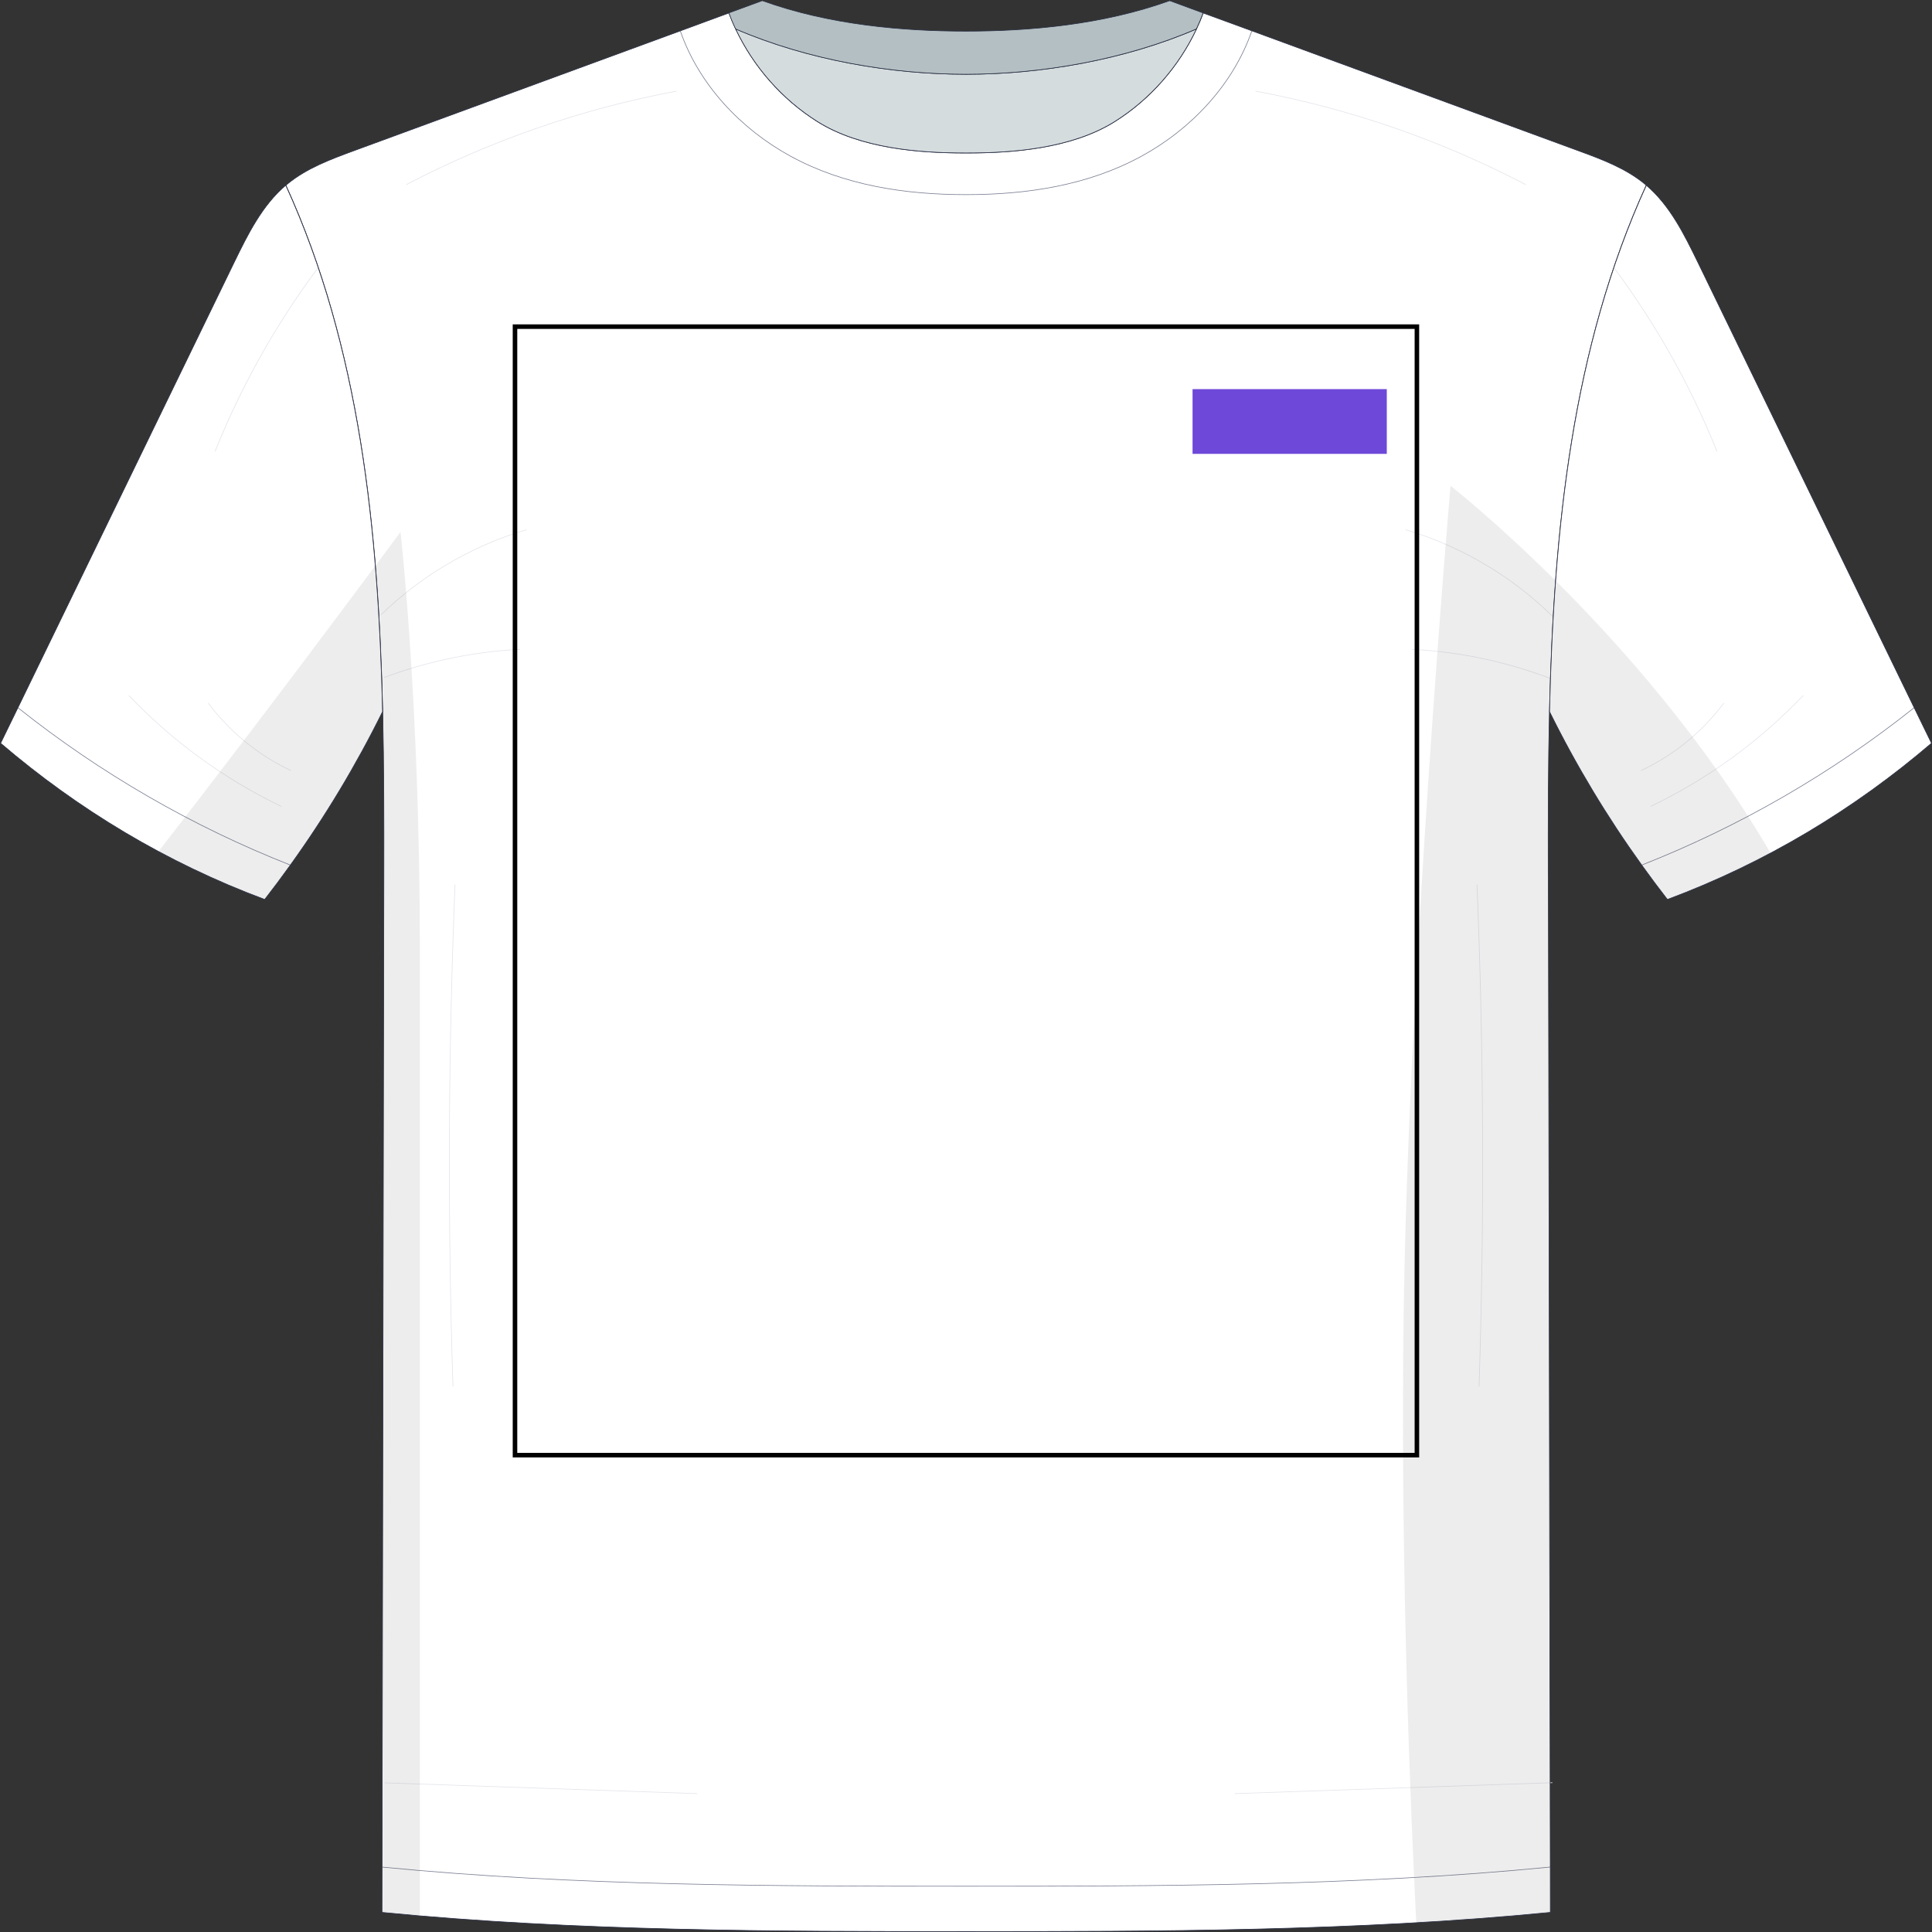 <svg width="2984" height="2984" viewBox="0 0 2984 2984" fill="none" xmlns="http://www.w3.org/2000/svg">
<rect x="0" y="0" width="2984" height="2984" fill="#333333" stroke="none"/>
<path d="M2391.26 1351.29C2391.08 1267.71 2391.17 1183.42 2393.11 1099.05C2399.71 818.199 2427.98 537.081 2542.64 286.082C2542.02 285.466 2541.32 285.025 2540.7 284.409C2511.02 259.837 2474.04 246.098 2437.84 232.8C2269.73 171.063 2101.61 109.326 1933.5 47.589C1908.49 38.43 1883.39 29.271 1858.38 20.111C1855.3 28.478 1851.86 36.669 1847.99 44.771C1820.6 102.985 1776.57 153.273 1722.05 187.62C1654.95 229.894 1562.39 236.323 1494.32 236.323H1489.92C1421.84 236.323 1329.2 229.894 1262.18 187.62C1207.76 153.273 1163.64 102.985 1136.25 44.771C1132.37 36.669 1128.94 28.39 1125.86 20.023C1100.85 29.271 1075.75 38.43 1050.74 47.677C882.535 109.414 714.42 171.151 546.304 232.888C510.198 246.186 473.211 259.925 443.533 284.497C442.829 285.113 442.124 285.554 441.596 286.17C556.168 537.169 584.524 818.199 591.129 1099.05V1099.23C592.979 1183.6 593.067 1267.88 592.891 1351.37C592.01 1862.18 590.953 2372.98 590.073 2883.79C589.984 2907.04 589.984 2930.46 589.984 2953.71C889.58 2983.13 1201.59 2983.31 1489.83 2983.31H1494.67C1782.91 2983.31 2094.92 2983.13 2394.51 2953.71C2394.51 2930.46 2394.43 2907.04 2394.43 2883.79C2393.46 2372.98 2392.49 1862.18 2391.43 1351.37L2391.26 1351.29Z" fill="white"/>
<mask id="mask0_2218_14" style="mask-type:luminance" maskUnits="userSpaceOnUse" x="445" y="52" width="2102" height="2867">
<path d="M2395.01 1356.38C2395.98 1867.18 2396.95 2377.99 2398.01 2888.79C2098.59 2918.21 1786.4 2918.38 1498.25 2918.38H1493.41C1205.26 2918.38 893.162 2918.21 593.655 2888.79C594.535 2377.99 595.592 1867.18 596.473 1356.38C596.649 1272.89 596.561 1188.61 594.711 1104.24V1104.06C588.106 823.205 559.838 542.174 445.178 291.176C445.794 290.559 446.499 290.119 447.115 289.502C476.793 264.931 513.78 251.192 549.886 237.893C718.002 176.157 886.117 114.42 1054.32 52.683C1083.12 135.821 1147.93 204.603 1225.34 246.7C1307.33 291.264 1401.03 305.707 1495.52 305.707H1495.88C1590.46 305.707 1684.16 291.264 1766.06 246.7C1843.55 204.603 1908.37 135.821 1937.17 52.683C2105.28 114.42 2273.4 176.157 2441.51 237.893C2477.71 251.192 2514.69 264.931 2544.37 289.502C2545.08 290.119 2545.78 290.559 2546.31 291.176C2431.74 542.174 2403.38 823.381 2396.78 1104.15C2394.84 1188.52 2394.66 1272.8 2394.93 1356.38H2395.01Z" fill="white"/>
</mask>
<g mask="url(#mask0_2218_14)">
<path d="M573.955 964.219C639.035 895.877 722.344 844.973 812.874 818.2" stroke="#E4E5EB" stroke-linecap="round" stroke-linejoin="round"/>
<path d="M578.709 1052.11C650.041 1023.49 726.129 1006.84 802.921 1002.97" stroke="#E4E5EB" stroke-linecap="round" stroke-linejoin="round"/>
<path d="M702.79 1366.43C692.31 1624.57 691.254 1883.05 699.62 2141.27" stroke="#E4E5EB" stroke-linecap="round" stroke-linejoin="round"/>
<path d="M562.945 2752.56C734.143 2758.46 905.428 2764.36 1076.63 2770.26" stroke="#E4E5EB" stroke-linecap="round" stroke-linejoin="round"/>
<path d="M2356.12 284.937C2225.43 216.595 2084.61 167.893 1939.66 140.855" stroke="#E4E5EB" stroke-linecap="round" stroke-linejoin="round"/>
<path d="M2410.01 964.219C2344.93 895.877 2261.62 844.973 2171.09 818.2" stroke="#E4E5EB" stroke-linecap="round" stroke-linejoin="round"/>
<path d="M2405.26 1052.11C2333.92 1023.49 2257.84 1006.84 2181.04 1002.97" stroke="#E4E5EB" stroke-linecap="round" stroke-linejoin="round"/>
<path d="M2281.26 1366.43C2291.74 1624.57 2292.79 1883.05 2284.43 2141.27" stroke="#E4E5EB" stroke-linecap="round" stroke-linejoin="round"/>
<path d="M2421.02 2752.56C2249.82 2758.46 2078.54 2764.36 1907.34 2770.26" stroke="#E4E5EB" stroke-linecap="round" stroke-linejoin="round"/>
<path d="M627.938 284.937C758.625 216.595 899.441 167.893 1044.39 140.855" stroke="#E4E5EB" stroke-linecap="round" stroke-linejoin="round"/>
</g>
<path d="M1933.5 47.589C1904.7 130.727 1839.88 199.509 1762.39 241.607C1680.49 286.17 1586.79 300.613 1492.2 300.613H1491.85C1397.36 300.613 1303.66 286.17 1221.67 241.607C1144.26 199.509 1079.45 130.727 1050.65 47.589" stroke="#797E91" stroke-linecap="round" stroke-linejoin="round"/>
<path d="M589.895 2883.7C889.314 2913.11 1201.5 2913.29 1489.65 2913.29H1494.49C1782.64 2913.29 2094.74 2913.11 2394.25 2883.7" stroke="#797E91" stroke-linecap="round" stroke-linejoin="round"/>
<g style="mix-blend-mode:multiply" opacity="0.09">
<path d="M590.952 1098.97V1099.14C592.801 1183.51 592.889 1267.8 592.713 1351.29C591.832 1862.09 590.776 2372.89 589.895 2883.7C589.807 2906.95 589.807 2930.38 589.807 2953.63C609.269 2955.56 628.819 2957.33 648.458 2959V1463.75C648.458 1084.7 618.604 821.634 618.604 821.634C605.394 839.512 592.537 856.862 579.768 873.948C585.932 948.631 589.279 1023.84 591.04 1099.05L590.952 1098.97Z" fill="#383838"/>
</g>
<g style="mix-blend-mode:multiply" opacity="0.09">
<path d="M2394.16 2883.7C2393.19 2372.89 2392.22 1862.09 2391.17 1351.29C2390.99 1267.71 2391.08 1183.42 2393.01 1099.05C2394.6 1031.5 2397.51 963.954 2402.44 896.757C2309.27 804.108 2240.31 750.297 2240.31 750.297C2240.31 750.297 2174.88 1511.92 2167.92 2032.33C2162.73 2425.3 2179.11 2806.37 2187.47 2969.48C2256.69 2965.43 2325.73 2960.32 2394.16 2953.63C2394.16 2930.38 2394.07 2906.95 2394.07 2883.7H2394.16Z" fill="#383838"/>
</g>
<path d="M2391.26 1351.29C2391.08 1267.71 2391.17 1183.42 2393.11 1099.05C2399.71 818.199 2427.98 537.081 2542.64 286.082C2542.02 285.466 2541.32 285.025 2540.7 284.409C2511.02 259.837 2474.04 246.098 2437.84 232.8C2269.73 171.063 2101.61 109.326 1933.5 47.589C1908.49 38.43 1883.39 29.271 1858.38 20.111C1855.3 28.478 1851.86 36.669 1847.99 44.771C1820.6 102.985 1776.57 153.273 1722.05 187.62C1654.95 229.894 1562.39 236.323 1494.32 236.323H1489.92C1421.84 236.323 1329.2 229.894 1262.18 187.62C1207.76 153.273 1163.64 102.985 1136.25 44.771C1132.37 36.669 1128.94 28.39 1125.86 20.023C1100.85 29.271 1075.75 38.43 1050.74 47.677C882.535 109.414 714.42 171.151 546.304 232.888C510.198 246.186 473.211 259.925 443.533 284.497C442.829 285.113 442.124 285.554 441.596 286.17C556.168 537.169 584.524 818.199 591.129 1099.05V1099.23C592.979 1183.6 593.067 1267.88 592.891 1351.37C592.01 1862.18 590.953 2372.98 590.073 2883.79C589.984 2907.04 589.984 2930.46 589.984 2953.71C889.58 2983.13 1201.59 2983.31 1489.83 2983.31H1494.67C1782.91 2983.31 2094.92 2983.13 2394.51 2953.71C2394.51 2930.46 2394.43 2907.04 2394.43 2883.79C2393.46 2372.98 2392.49 1862.18 2391.43 1351.37L2391.26 1351.29Z" stroke="#292F44" stroke-linecap="round" stroke-linejoin="round"/>
<path d="M1847.99 44.683C1820.6 102.897 1776.57 153.185 1722.06 187.532C1654.95 229.806 1562.39 236.235 1494.32 236.235H1489.92C1421.84 236.235 1329.2 229.806 1262.18 187.532C1207.76 153.185 1163.64 102.897 1136.25 44.683C1248.27 93.121 1378.52 114.698 1491.15 114.698H1493.09C1605.81 114.698 1736.06 93.121 1848.08 44.683H1847.99Z" fill="#D5DCDE"/>
<path d="M1847.99 44.683C1820.6 102.897 1776.57 153.185 1722.06 187.532C1654.95 229.806 1562.39 236.235 1494.32 236.235H1489.92C1421.84 236.235 1329.2 229.806 1262.18 187.532C1207.76 153.185 1163.64 102.897 1136.25 44.683C1248.27 93.121 1378.52 114.698 1491.15 114.698H1493.09C1605.81 114.698 1736.06 93.121 1848.08 44.683H1847.99Z" stroke="#292F44" stroke-linecap="round" stroke-linejoin="round"/>
<path d="M1858.29 20.023C1855.21 28.39 1851.77 36.58 1847.9 44.683C1735.88 93.121 1605.63 114.698 1492.91 114.698H1490.97C1378.34 114.698 1248.09 93.121 1136.07 44.683C1132.2 36.58 1128.76 28.302 1125.68 19.935C1142.94 13.594 1160.11 7.341 1177.38 1C1281.2 38.518 1394.81 48.117 1491.94 48.117C1589.08 48.117 1702.68 38.43 1806.6 1C1823.86 7.341 1841.03 13.594 1858.29 20.023Z" fill="#B3BFC2"/>
<path d="M1858.29 20.023C1855.21 28.39 1851.77 36.58 1847.9 44.683C1735.88 93.121 1605.63 114.698 1492.91 114.698H1490.97C1378.34 114.698 1248.09 93.121 1136.07 44.683C1132.2 36.58 1128.76 28.302 1125.68 19.935C1142.94 13.594 1160.11 7.341 1177.38 1C1281.2 38.518 1394.81 48.117 1491.94 48.117C1589.08 48.117 1702.68 38.43 1806.6 1C1823.86 7.341 1841.03 13.594 1858.29 20.023Z" stroke="#292F44" stroke-linecap="round" stroke-linejoin="round"/>
<path d="M441.419 286.082C404.96 317.083 382.856 361.646 361.808 404.889C249.878 635.455 137.86 866.11 27.692 1092.98C18.709 1111.38 9.814 1129.7 0.92 1147.93C120.424 1250.09 256.836 1332.62 408.835 1389.24C422.309 1371.89 435.607 1354.1 448.464 1336.14C502.359 1261.19 550.002 1181.93 590.864 1099.23V1099.05C584.26 818.2 555.991 537.169 441.331 286.171L441.419 286.082Z" fill="white"/>
<mask id="mask1_2218_14" style="mask-type:luminance" maskUnits="userSpaceOnUse" x="27" y="285" width="565" height="1052">
<path d="M590.952 1098.97V1099.14C550.002 1181.93 502.359 1261.1 448.552 1336.05C297.257 1276.6 154.857 1194.35 27.691 1092.98C137.86 866.021 249.878 635.367 361.896 404.8C382.944 361.558 404.96 316.995 441.507 285.994C556.079 536.993 584.435 818.023 591.04 1098.88L590.952 1098.97Z" fill="white"/>
</mask>
<g mask="url(#mask1_2218_14)">
<path d="M332.301 696.927C375.54 589.042 433.927 487.233 505.083 395.377" stroke="#E4E5EB" stroke-linecap="round" stroke-linejoin="round"/>
<path d="M199.236 1074.39C266.43 1144.94 346.392 1203.15 434.193 1245.34" stroke="#E4E5EB" stroke-linecap="round" stroke-linejoin="round"/>
<path d="M449.164 1190.03C399.055 1166.52 354.935 1130.5 321.822 1086.2" stroke="#E4E5EB" stroke-linecap="round" stroke-linejoin="round"/>
</g>
<path d="M27.691 1093.07C154.857 1194.35 297.257 1276.6 448.552 1336.14" stroke="#797E91" stroke-linecap="round" stroke-linejoin="round"/>
<g style="mix-blend-mode:multiply" opacity="0.09">
<path d="M408.836 1389.16C422.31 1371.81 435.607 1354.02 448.465 1336.05C502.36 1261.1 550.003 1181.84 590.865 1099.14V1098.97C589.104 1023.75 585.757 948.542 579.593 873.859C429.091 1076.16 313.638 1226.58 244.771 1315.09C297.17 1343.18 351.858 1368.02 408.748 1389.16H408.836Z" fill="#383838"/>
</g>
<path d="M441.419 286.082C404.96 317.083 382.856 361.646 361.808 404.889C249.878 635.455 137.86 866.11 27.692 1092.98C18.709 1111.38 9.814 1129.7 0.92 1147.93C120.424 1250.09 256.836 1332.62 408.835 1389.24C422.309 1371.89 435.607 1354.1 448.464 1336.14C502.36 1261.19 550.002 1181.93 590.864 1099.23V1099.05C584.26 818.2 555.991 537.169 441.331 286.171L441.419 286.082Z" stroke="#292F44" stroke-linecap="round" stroke-linejoin="round"/>
<path d="M2542.64 286.082C2579.1 317.083 2601.2 361.646 2622.25 404.888C2734.18 635.543 2846.29 866.11 2956.46 1092.98C2965.44 1111.38 2974.33 1129.7 2983.23 1147.93C2863.72 1250.09 2727.31 1332.62 2575.31 1389.24C2561.84 1371.89 2548.54 1354.1 2535.68 1336.14C2481.79 1261.19 2434.15 1181.93 2393.28 1099.23V1099.05C2399.89 818.2 2428.16 537.169 2542.82 286.17L2542.64 286.082Z" fill="white"/>
<mask id="mask2_2218_14" style="mask-type:luminance" maskUnits="userSpaceOnUse" x="2393" y="285" width="564" height="1052">
<path d="M2393.11 1098.97V1099.14C2434.06 1181.93 2481.7 1261.1 2535.51 1336.05C2686.8 1276.6 2829.2 1194.35 2956.37 1092.98C2846.2 866.021 2734.18 635.367 2622.16 404.8C2601.11 361.558 2579.1 316.995 2542.55 285.994C2427.98 536.993 2399.62 818.023 2393.02 1098.88L2393.11 1098.97Z" fill="white"/>
</mask>
<g mask="url(#mask2_2218_14)">
<path d="M2651.76 696.927C2608.52 589.042 2550.13 487.233 2478.97 395.377" stroke="#E4E5EB" stroke-linecap="round" stroke-linejoin="round"/>
<path d="M2784.82 1074.39C2717.63 1144.94 2637.67 1203.15 2549.87 1245.34" stroke="#E4E5EB" stroke-linecap="round" stroke-linejoin="round"/>
<path d="M2534.89 1190.03C2585 1166.52 2629.12 1130.5 2662.24 1086.2" stroke="#E4E5EB" stroke-linecap="round" stroke-linejoin="round"/>
</g>
<path d="M2956.45 1093.07C2829.29 1194.35 2686.89 1276.6 2535.59 1336.14" stroke="#797E91" stroke-linecap="round" stroke-linejoin="round"/>
<g style="mix-blend-mode:multiply" opacity="0.09">
<path d="M2402.53 896.758C2397.51 963.867 2394.69 1031.42 2393.11 1098.97V1099.14C2434.06 1181.93 2481.7 1261.1 2535.51 1336.05C2548.45 1354.02 2561.66 1371.72 2575.14 1389.16C2630.35 1368.55 2683.54 1344.5 2734.62 1317.47C2633.17 1143.79 2503.63 997.333 2402.53 896.758Z" fill="#383838"/>
</g>
<path d="M2542.64 286.082C2579.1 317.083 2601.2 361.646 2622.25 404.888C2734.18 635.543 2846.29 866.11 2956.46 1092.98C2965.44 1111.38 2974.33 1129.7 2983.23 1147.93C2863.72 1250.09 2727.31 1332.62 2575.31 1389.24C2561.84 1371.89 2548.54 1354.1 2535.68 1336.14C2481.79 1261.19 2434.15 1181.93 2393.28 1099.23V1099.05C2399.89 818.2 2428.16 537.169 2542.82 286.17L2542.64 286.082Z" stroke="#292F44" stroke-linecap="round" stroke-linejoin="round"/>
<rect x="795.42" y="504.5" width="1393" height="1743" stroke="black" stroke-width="7"/>
<rect x="1841.92" y="601" width="300" height="100" fill="#6E48D8"/>
</svg>
